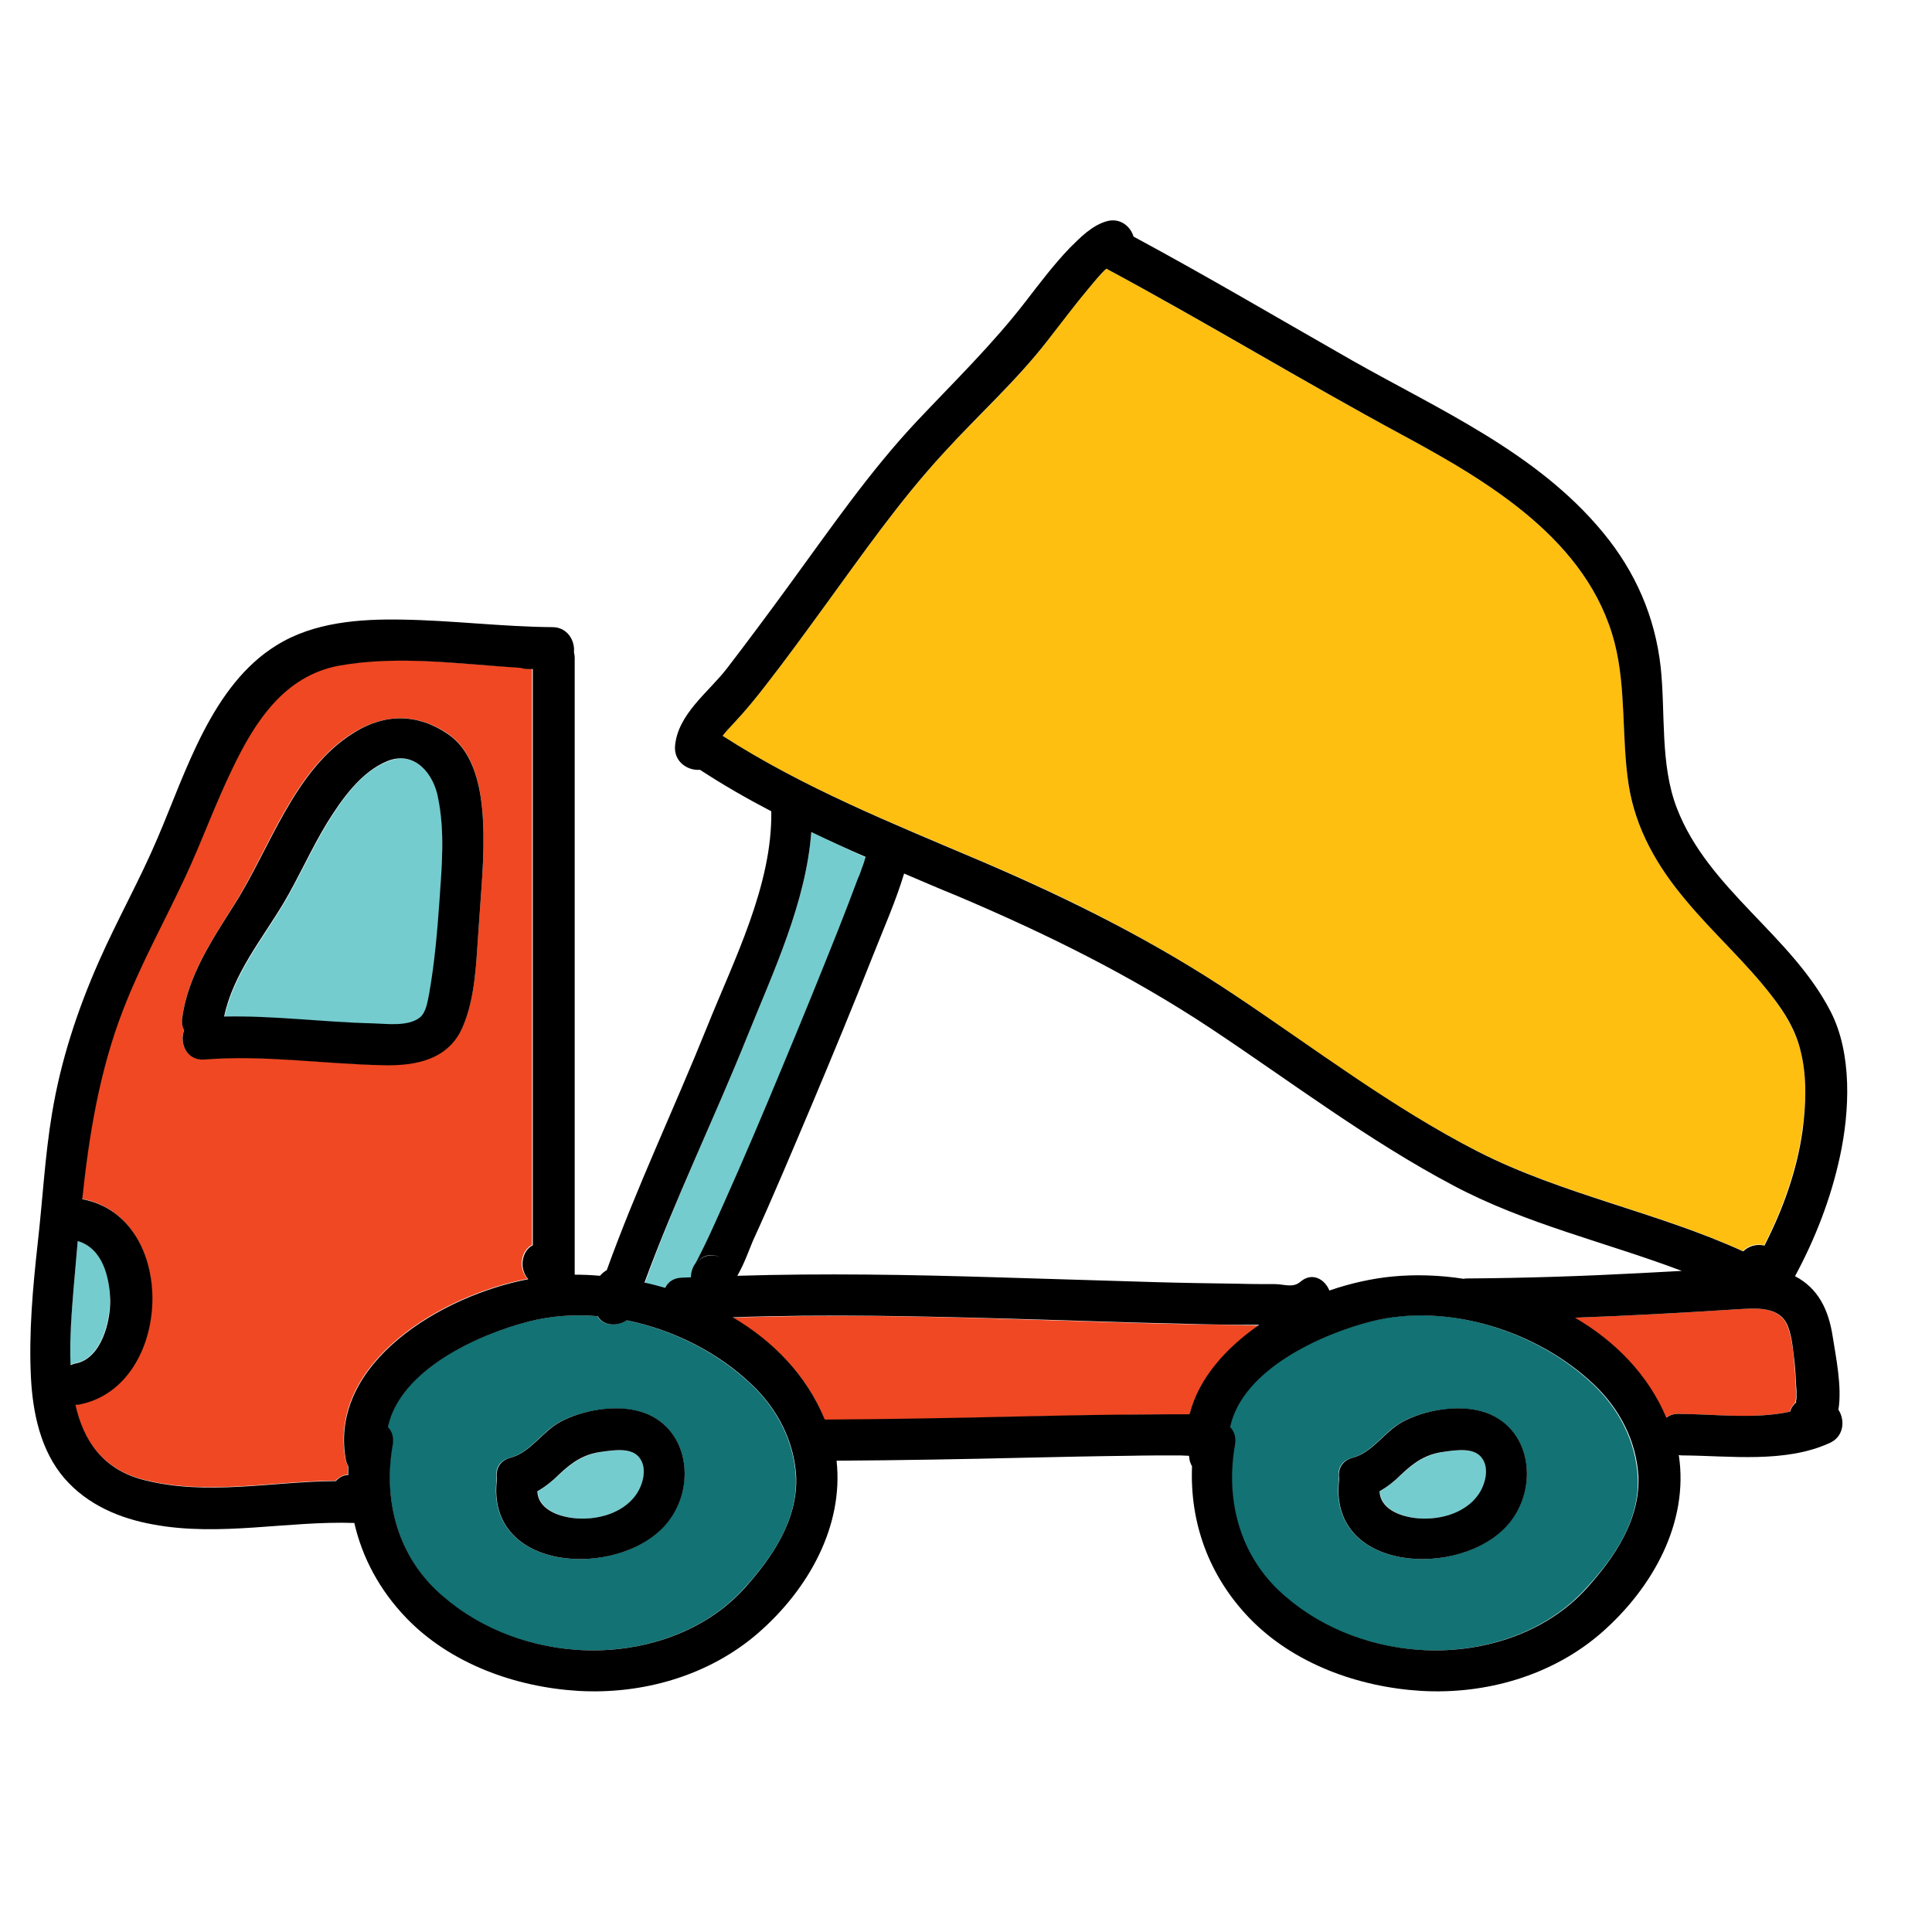 <svg xmlns="http://www.w3.org/2000/svg" width="512" height="512" viewBox="0 0 512 512"><path fill="#74CCCF" d="M116.2,211.6c-1.2-6.2-6-12.7-13.2-9.9c-7.2,2.7-12.4,10.2-16.3,16.6c-4.2,6.9-7.4,14.3-11.5,21.2c-5.7,9.5-13.4,19-15.7,30c13.2-0.3,26.3,1.5,39.5,1.8c3.5,0.1,9.2,0.9,12.3-1.5c1.7-1.3,2.1-4.2,2.5-6.2c1.5-8.4,2.2-16.8,2.8-25.3C117.1,229.5,117.9,220.3,116.2,211.6z"/><path fill="#EF4823" d="M139.9,177.2c-0.7,0-1.4-0.1-2-0.3c-16-0.9-32.3-3.4-48.1-0.6c-14.7,2.6-22.5,14.9-28.4,27.5c-4.4,9.4-8,19.1-12.4,28.5c-5.5,11.8-11.8,23.2-16.5,35.3c-6.2,16-9,33-10.8,50.1c25.7,4.8,24.1,49.4-0.7,54.4c-0.4,0.1-0.8,0.1-1.1,0.1c2.1,9.4,7.2,17.1,18.1,19.9c16.8,4.3,33.9,0.4,50.9,0.3c0.9-0.9,2-1.6,3.3-1.6c0-0.8,0-1.6,0-2.3c-0.3-0.6-0.6-1.2-0.7-2c-4.4-25.5,25.6-43.3,48.3-47.6c-2.5-2.7-1.8-7.5,1.2-9V177.2H139.9z M126.8,246.5c-0.6,8.3-0.8,17.8-4.2,25.6c-3.7,8.6-12.4,10.2-20.9,10.1c-15.9-0.3-31.7-2.8-47.6-1.5c-4.7,0.4-6.7-4.4-5.3-7.8c-0.5-0.9-0.7-2-0.5-3.3c1.5-11.1,7.9-20.5,13.7-29.8c9.5-15.1,15.9-36.1,31.9-45.8c8.3-5,16.9-4.9,24.9,0.5c7.1,4.9,8.8,14.9,9.2,22.9C128.5,227.2,127.4,236.9,126.8,246.5z"/><path fill="#74CCCF" d="M20.6,328.9c-0.4,4.2-0.7,8.4-1.1,12.6c-0.5,6.2-1.2,13.3-0.9,20.2c0.5-0.2,1-0.4,1.5-0.5c6.7-1.3,9.1-11.1,9-16.8C29.1,338.2,27.2,330.8,20.6,328.9z"/><path fill="none" d="M20.6,328.9c-0.4,4.2-0.7,8.4-1.1,12.6c-0.5,6.2-1.2,13.3-0.9,20.2c0.5-0.2,1-0.4,1.5-0.5c6.7-1.3,9.1-11.1,9-16.8C29.1,338.2,27.2,330.8,20.6,328.9z"/><path fill="none" d="M139.9,177.2c-0.7,0-1.4-0.1-2-0.3c-16-0.9-32.3-3.4-48.1-0.6c-14.7,2.6-22.5,14.9-28.4,27.5c-4.4,9.4-8,19.1-12.4,28.5c-5.5,11.8-11.8,23.2-16.5,35.3c-6.2,16-9,33-10.8,50.1c25.7,4.8,24.1,49.4-0.7,54.4c-0.4,0.1-0.8,0.1-1.1,0.1c2.1,9.4,7.2,17.1,18.1,19.9c16.8,4.3,33.9,0.4,50.9,0.3c0.9-0.9,2-1.6,3.3-1.6c0-0.8,0-1.6,0-2.3c-0.3-0.6-0.6-1.2-0.7-2c-4.4-25.5,25.6-43.3,48.3-47.6c-2.5-2.7-1.8-7.5,1.2-9V177.2H139.9z"/><path fill="#74CCCF" d="M215,220.5c-1.4,18.7-10.1,37-16.9,54c-8.8,21.9-19.2,43.3-27.2,65.6c1.8,0.4,3.7,0.9,5.5,1.4c0.7-1.5,2.2-2.6,4.3-2.7c0.8,0,1.7-0.1,2.5-0.1c0-1.3,0.4-2.6,1.2-3.7c0.2-0.3,0.3-0.6,0.5-0.9c0.6-1.2,1.2-2.4,1.8-3.6c1.9-3.9,3.7-7.9,5.4-11.8c5.2-11.7,10.2-23.4,15.1-35.2c5.1-12.2,10.1-24.5,15-36.8c1.8-4.6,3.6-9.2,5.3-13.8c0.3-0.9,0.6-1.7,1-2.6c0.1-0.2,0.5-1.6,0.6-1.7c0.1-0.4,0.3-0.9,0.4-1.3C224.6,225,219.8,222.8,215,220.5z"/><path fill="#127274" d="M210.9,391.4c-0.5-9.5-5-18.1-11.9-24.6c-8.8-8.3-20.6-14.4-33-16.9c-2.6,1.7-6.2,1.5-7.7-1.1c-6.2-0.5-12.3-0.1-18.2,1.4c-13.4,3.4-34.2,12.8-37.4,28c1,1.1,1.6,2.7,1.3,4.6c-2.4,14,1,28.3,11.3,38.4c10,9.7,23.4,15,37.2,16c16.2,1.2,33.6-4,44.7-16.3C204.6,412.8,211.4,402.9,210.9,391.4z M176.2,404.2c-12.7,14.3-47.6,12.4-44.6-12.2c0,0,0,0,0-0.1c-0.4-2.4,0.5-4.8,3.6-5.6c5.2-1.3,8.5-7,13.2-9.5c5.7-3.1,14.5-4.5,20.9-2.8C182.8,377.7,184.9,394.5,176.2,404.2z"/><path fill="#74CCCF" d="M169.7 386.5c-2-2.9-6.9-2.2-9.9-1.8-4.9.7-8 2.7-11.5 6-1.8 1.7-3.7 3.3-5.8 4.5.2 4.6 5.3 6.6 9.5 7.1 5.9.7 12.9-1.1 16.6-6.1C170.3 393.7 171.6 389.3 169.7 386.5zM184.6 334.7c1.4-1.8 3.8-2.8 6.5-1.4C187.9 331.7 185.7 333.2 184.6 334.7z"/><path fill="#EF4823" d="M313.5 350.9c-14.9-.3-29.8-.9-44.7-1.3-24.9-.8-49.8-1.3-74.6-.4 10.7 6.3 19.6 15.3 24.3 26.9 0 .1 0 .1.1.2 16.8 0 33.5-.4 50.3-.8 9.1-.2 18.1-.4 27.2-.5 4.5-.1 9-.1 13.5-.1 1.8 0 3.7 0 5.5 0 .1-.1.1-.1.2-.2 2.4-9.4 9.6-17.4 18.4-23.4C327 351.1 320.3 351 313.5 350.9zM476 369.9c0-.8-.1-1.7-.1-2.5-.1-2-.2-4.1-.4-6.1-.3-3.2-.6-6.6-1.7-9.6-2.1-5.8-8.8-5-14-4.7-14.1.9-28.3 1.7-42.5 2.2 10.6 6.3 19.4 15.2 24.2 26.5.8-.6 1.8-1 3.1-1 9.4 0 20.2 1.5 29.7-.6.3-1.1 1-2.1 2.1-3C475.3 372.1 476 371.3 476 369.9z"/><path fill="#127274" d="M434,391.4c-0.5-9.5-5-18.1-11.9-24.6c-14.9-14.1-38.7-21.8-58.9-16.6c-13.4,3.4-34.2,12.8-37.4,28c1,1.1,1.6,2.7,1.3,4.6c-2.4,14,1,28.3,11.3,38.4c10,9.7,23.4,15,37.2,16c16.2,1.2,33.6-4,44.7-16.3C427.8,412.8,434.6,402.9,434,391.4z M399.4,404.2c-12.7,14.3-47.6,12.4-44.6-12.2c0,0,0,0,0-0.1c-0.4-2.4,0.5-4.8,3.6-5.6c5.2-1.3,8.5-7,13.2-9.5c5.7-3.1,14.5-4.5,20.9-2.8C406,377.7,408.1,394.5,399.4,404.2z"/><path fill="#FEBF10" d="M477.2,278.6c-1.4-5.5-4.2-10.1-7.6-14.6c-7-9-15.5-16.7-22.9-25.5c-7.5-9-13.4-19-15.1-30.6c-1.9-12.4-0.6-25.4-3.7-37.5c-7-27.1-33.3-42.8-56.4-55.2c-26.4-14.2-52-29.8-78.3-44c-1.7,1.6-3.3,3.6-4.6,5.1c-3.8,4.5-7.3,9.1-10.8,13.7c-8.3,10.9-18.5,20-27.7,30c-11.7,12.8-21.5,26.8-31.7,40.8c-5,6.9-10.1,13.9-15.4,20.7c-2.7,3.5-5.4,6.8-8.4,10c-1.1,1.1-2.2,2.3-3.1,3.5c21.4,13.8,45.2,23.2,68.6,33.2c23.6,10,45.9,21.3,67.3,35.6c21.1,14.2,41.5,29.8,64.2,41.3c22.4,11.4,47.4,16,70.2,26.4c0,0,0.1,0,0.1,0c1.4-1.5,3.6-2,5.6-1.5c4.9-9.6,8.6-19.8,10.1-30.5C478.6,292.7,478.9,285.4,477.2,278.6z"/><path fill="#74CCCF" d="M392.9,386.5c-2-2.9-6.9-2.2-9.9-1.8c-4.9,0.7-8,2.7-11.5,6c-1.8,1.7-3.7,3.3-5.8,4.5c0.2,4.6,5.3,6.6,9.5,7.1c5.9,0.7,12.9-1.1,16.6-6.1C393.5,393.7,394.8,389.3,392.9,386.5z"/><path d="M169.4,374c-6.4-1.8-15.2-0.3-20.9,2.8c-4.7,2.5-8,8.2-13.2,9.5c-3,0.8-4,3.2-3.6,5.6c0,0,0,0,0,0.1c-3.1,24.6,31.9,26.5,44.6,12.2C184.9,394.5,182.8,377.7,169.4,374z M168.5,396.2c-3.6,5-10.6,6.8-16.6,6.1c-4.3-0.5-9.3-2.5-9.5-7.1c2.1-1.2,4-2.7,5.8-4.5c3.5-3.3,6.6-5.4,11.5-6c3-0.4,7.9-1.2,9.9,1.8C171.6,389.3,170.3,393.7,168.5,396.2z"/><path d="M485.7,354.3c-1.1-7.3-3.9-12.9-10-16.1c5.4-10,9.5-20.6,11.9-31.7c2.6-12,3.3-27.3-2.5-38.5c-10.4-20.2-32.4-32.3-40.7-53.8c-4.5-11.6-3-25.2-4.3-37.4c-1.5-13.4-6.7-25.3-15.3-35.7c-17.5-21.2-43.2-32.4-66.5-45.6c-19.3-11-38.4-22.3-57.9-32.8c-0.8-2.7-3.5-5-7-4.1c-4,1.1-7.2,4.4-10,7.2c-4.2,4.4-7.9,9.3-11.6,14.1c-8.8,11.4-18.9,21.2-28.7,31.6c-12.7,13.5-23.1,28.7-34,43.6c-5.4,7.4-10.9,14.8-16.5,22.1c-4.9,6.3-12.9,12-13.7,20.4c-0.4,4.3,3.4,6.7,6.6,6.4c6.1,4,12.4,7.6,18.9,11c0.3,19.6-9.9,39.4-17,57.1c-8.7,21.6-18.7,42.6-26.6,64.5c-0.7,0.4-1.3,0.9-1.8,1.5c-2.2-0.2-4.5-0.3-6.7-0.3c0,0,0-0.1,0-0.1V174.3c0-0.5-0.1-1-0.2-1.5c0.3-3-1.7-6.6-5.7-6.6c-13.3-0.1-26.6-1.8-39.9-2c-11.3-0.2-23.4,0.7-33.2,6.8c-17.2,10.6-24,33.5-31.5,51c-4.7,11.1-10.7,21.7-15.6,32.8c-5.7,12.9-10.1,26.3-12.4,40.2c-1.9,11.3-2.5,23-3.8,34.4c-1.3,11.8-2.4,23.8-1.8,35.7c0.5,9.5,2.6,19.4,8.9,26.7c6.1,7,14.6,10.6,23.5,12.2c17.7,3.3,35.6-1,53.3-0.4c2.1,9.2,6.7,17.8,13.7,25.1c11.7,12.2,29,18.4,45.6,19.4c17.1,1,34.7-4,47.8-15.4c13.3-11.6,22.6-28.3,20.7-45.6c16.8-0.1,33.5-0.4,50.3-0.8c9.1-0.2,18.1-0.4,27.2-0.5c4.5-0.1,9-0.1,13.5-0.1c0.7,0,1.5,0.1,2.4,0.1c0,0.3,0.1,0.5,0.1,0.8c0.1,0.8,0.4,1.4,0.7,2c-0.6,14.9,4.4,28.9,15.1,40.1c11.7,12.2,29,18.4,45.6,19.4c17.1,1,34.7-4,47.8-15.4c13.7-12,23.2-29.3,20.5-47.1c0.4,0.1,0.7,0.1,1.1,0.1c12.6,0.1,27.1,2.1,38.9-3.3c3.8-1.7,4.1-6.1,2.3-8.8C488.2,367.5,486.5,359.5,485.7,354.3z M191.5,195c0.9-1.2,2-2.3,3.1-3.5c3-3.2,5.7-6.5,8.4-10c5.3-6.8,10.3-13.7,15.4-20.7c10.2-14,20-28.1,31.7-40.8c9.2-10.1,19.4-19.2,27.7-30c3.6-4.6,7.1-9.3,10.8-13.7c1.3-1.5,2.9-3.6,4.6-5.1c26.4,14.2,52,29.8,78.3,44c23,12.4,49.4,28,56.4,55.2c3.1,12.1,1.8,25.2,3.7,37.5c1.8,11.7,7.6,21.7,15.1,30.6c7.3,8.8,15.9,16.4,22.9,25.5c3.5,4.5,6.3,9.1,7.6,14.6c1.7,6.8,1.4,14.1,0.5,21c-1.5,10.7-5.2,20.9-10.1,30.5c-2-0.5-4.2,0.1-5.6,1.5c0,0-0.1,0-0.1,0c-22.8-10.4-47.8-15-70.2-26.4c-22.7-11.6-43.1-27.2-64.2-41.3c-21.3-14.3-43.7-25.5-67.3-35.6C236.7,218.3,212.9,208.8,191.5,195z M445.7,336.8c-3.7,0.2-7.5,0.4-11.2,0.6c-15.1,0.8-30.2,1.3-45.3,1.4c-0.5,0-0.9,0-1.3,0.1c-6.4-1-12.9-1.2-19-0.6c-5.1,0.5-10.8,1.7-16.6,3.7c-1.2-3-4.6-5-7.7-2.3c-2,1.7-4.3,0.6-6.8,0.6c-3.2,0-6.4,0-9.6-0.1c-7.1-0.1-14.2-0.2-21.3-0.4c-14.3-0.4-28.5-0.9-42.8-1.3c-22.9-0.7-45.8-1.1-68.7-0.4c1.9-3.3,3.2-7.1,4.1-9.2c5.4-11.8,10.4-23.8,15.5-35.8c5.6-13.3,11.1-26.6,16.4-40c2.8-7.1,6-14.3,8.2-21.6c4.7,2,9.3,4,14,5.9c23.6,10,46.1,21.1,67.5,35.3c21.2,14.1,41.6,29.6,64.1,41.5C404.4,324.4,425.6,329.2,445.7,336.8z M198.1,274.5c6.8-16.9,15.5-35.3,16.9-54c4.8,2.3,9.6,4.5,14.4,6.6c-0.1,0.4-0.3,0.9-0.4,1.3c0,0.1-0.5,1.5-0.6,1.7c-0.3,0.9-0.6,1.8-1,2.6c-1.7,4.6-3.5,9.2-5.3,13.8c-4.9,12.3-9.9,24.6-15,36.8c-4.9,11.8-9.9,23.6-15.1,35.2c-1.8,4-3.5,7.9-5.4,11.8c-0.6,1.2-1.2,2.4-1.8,3.6c-0.2,0.3-0.3,0.6-0.5,0.9c-0.8,1.1-1.2,2.4-1.2,3.7c-0.8,0-1.7,0.1-2.5,0.1c-2.2,0.1-3.6,1.2-4.3,2.7c-1.8-0.5-3.6-1-5.5-1.4C178.9,317.8,189.3,296.4,198.1,274.5z M191.1,333.3c-2.7-1.3-5.1-0.4-6.5,1.4C185.7,333.2,187.9,331.7,191.1,333.3z M19.5,341.5c0.4-4.2,0.7-8.4,1.1-12.6c6.5,1.9,8.4,9.3,8.6,15.6c0.1,5.7-2.3,15.4-9,16.8c-0.6,0.1-1.1,0.3-1.5,0.5C18.4,354.8,19,347.7,19.5,341.5z M91.6,386.6c0.1,0.8,0.4,1.4,0.7,2c0,0.8,0,1.6,0,2.3c-1.3,0-2.4,0.6-3.3,1.6c-17,0.1-34.2,4-50.9-0.3c-11-2.8-16-10.6-18.1-19.9c0.3,0,0.7,0,1.1-0.1c24.8-4.9,26.4-49.6,0.7-54.4c1.8-17.1,4.6-34.1,10.8-50.1c4.7-12.2,11-23.5,16.5-35.3c4.4-9.4,7.9-19.2,12.4-28.5c6-12.6,13.8-24.8,28.4-27.5c15.8-2.8,32.1-0.4,48.1,0.6c0.6,0.2,1.2,0.3,2,0.3h1.2V330c-3,1.5-3.7,6.3-1.2,9C117.2,343.3,87.2,361.1,91.6,386.6z M197.3,420.9c-11.1,12.3-28.5,17.5-44.7,16.3c-13.8-1-27.2-6.4-37.2-16c-10.4-10.1-13.8-24.4-11.3-38.4c0.3-1.9-0.2-3.5-1.3-4.6c3.2-15.2,24-24.6,37.4-28c5.9-1.5,12-1.9,18.2-1.4c1.5,2.6,5.1,2.8,7.7,1.1c12.4,2.5,24.3,8.6,33,16.9c6.9,6.5,11.4,15.1,11.9,24.6C211.4,402.9,204.6,412.8,197.3,420.9z M315.3,374.6c-0.1,0.1-0.1,0.1-0.2,0.2c-1.8,0-3.7,0-5.5,0c-4.5,0-9,0.1-13.5,0.1c-9.1,0.1-18.1,0.3-27.2,0.5c-16.8,0.4-33.5,0.7-50.3,0.8c0-0.1,0-0.1-0.1-0.2c-4.8-11.6-13.6-20.6-24.3-26.9c24.9-0.9,49.8-0.3,74.6,0.4c14.9,0.4,29.8,1,44.7,1.3c6.7,0.2,13.5,0.3,20.2,0.3C324.9,357.2,317.7,365.2,315.3,374.6z M420.5,420.9c-11.1,12.3-28.5,17.5-44.7,16.3c-13.8-1-27.2-6.4-37.2-16c-10.4-10.1-13.8-24.4-11.3-38.4c0.3-1.9-0.2-3.5-1.3-4.6c3.2-15.2,24-24.6,37.4-28c20.2-5.1,44,2.5,58.9,16.6c6.9,6.5,11.4,15.1,11.9,24.6C434.6,402.9,427.8,412.8,420.5,420.9z M474.4,374.1c-9.5,2.1-20.3,0.6-29.7,0.6c-1.3,0-2.3,0.4-3.1,1c-4.8-11.4-13.6-20.3-24.2-26.5c14.2-0.5,28.3-1.3,42.5-2.2c5.2-0.3,11.9-1.1,14,4.7c1.1,3,1.3,6.4,1.7,9.6c0.2,2,0.3,4.1,0.4,6.1c0.1,0.8,0.1,1.7,0.1,2.5c0.1,1.4-0.7,2.2,0.5,1.3C475.4,372,474.7,373,474.4,374.1z"/><path d="M392.6 374c-6.4-1.8-15.2-.3-20.9 2.8-4.7 2.5-8 8.2-13.2 9.5-3 .8-4 3.2-3.6 5.6 0 0 0 0 0 .1-3.1 24.6 31.9 26.5 44.6 12.2C408.1 394.5 406 377.7 392.6 374zM391.7 396.2c-3.6 5-10.6 6.8-16.6 6.1-4.3-.5-9.3-2.5-9.5-7.1 2.1-1.2 4-2.7 5.8-4.5 3.5-3.3 6.6-5.4 11.5-6 3-.4 7.9-1.2 9.9 1.8C394.8 389.3 393.5 393.7 391.7 396.2zM128 217.5c-.4-8-2.1-18-9.2-22.9-8-5.5-16.7-5.6-24.9-.5-16 9.8-22.3 30.8-31.9 45.8-5.8 9.2-12.2 18.7-13.7 29.8-.2 1.3 0 2.4.5 3.3-1.3 3.4.6 8.1 5.3 7.8 15.9-1.3 31.7 1.2 47.6 1.5 8.5.2 17.2-1.5 20.9-10.1 3.4-7.8 3.6-17.3 4.2-25.6C127.4 236.9 128.5 227.2 128 217.5zM116.5 238.2c-.6 8.5-1.3 16.9-2.8 25.3-.4 2-.8 4.9-2.5 6.2-3.1 2.4-8.8 1.6-12.3 1.5-13.2-.3-26.3-2.1-39.5-1.8 2.3-11.1 10-20.5 15.7-30 4.1-6.9 7.3-14.3 11.5-21.2 3.9-6.3 9.1-13.8 16.3-16.6 7.2-2.7 12.1 3.7 13.2 9.9C117.9 220.3 117.1 229.5 116.5 238.2z"/></svg>